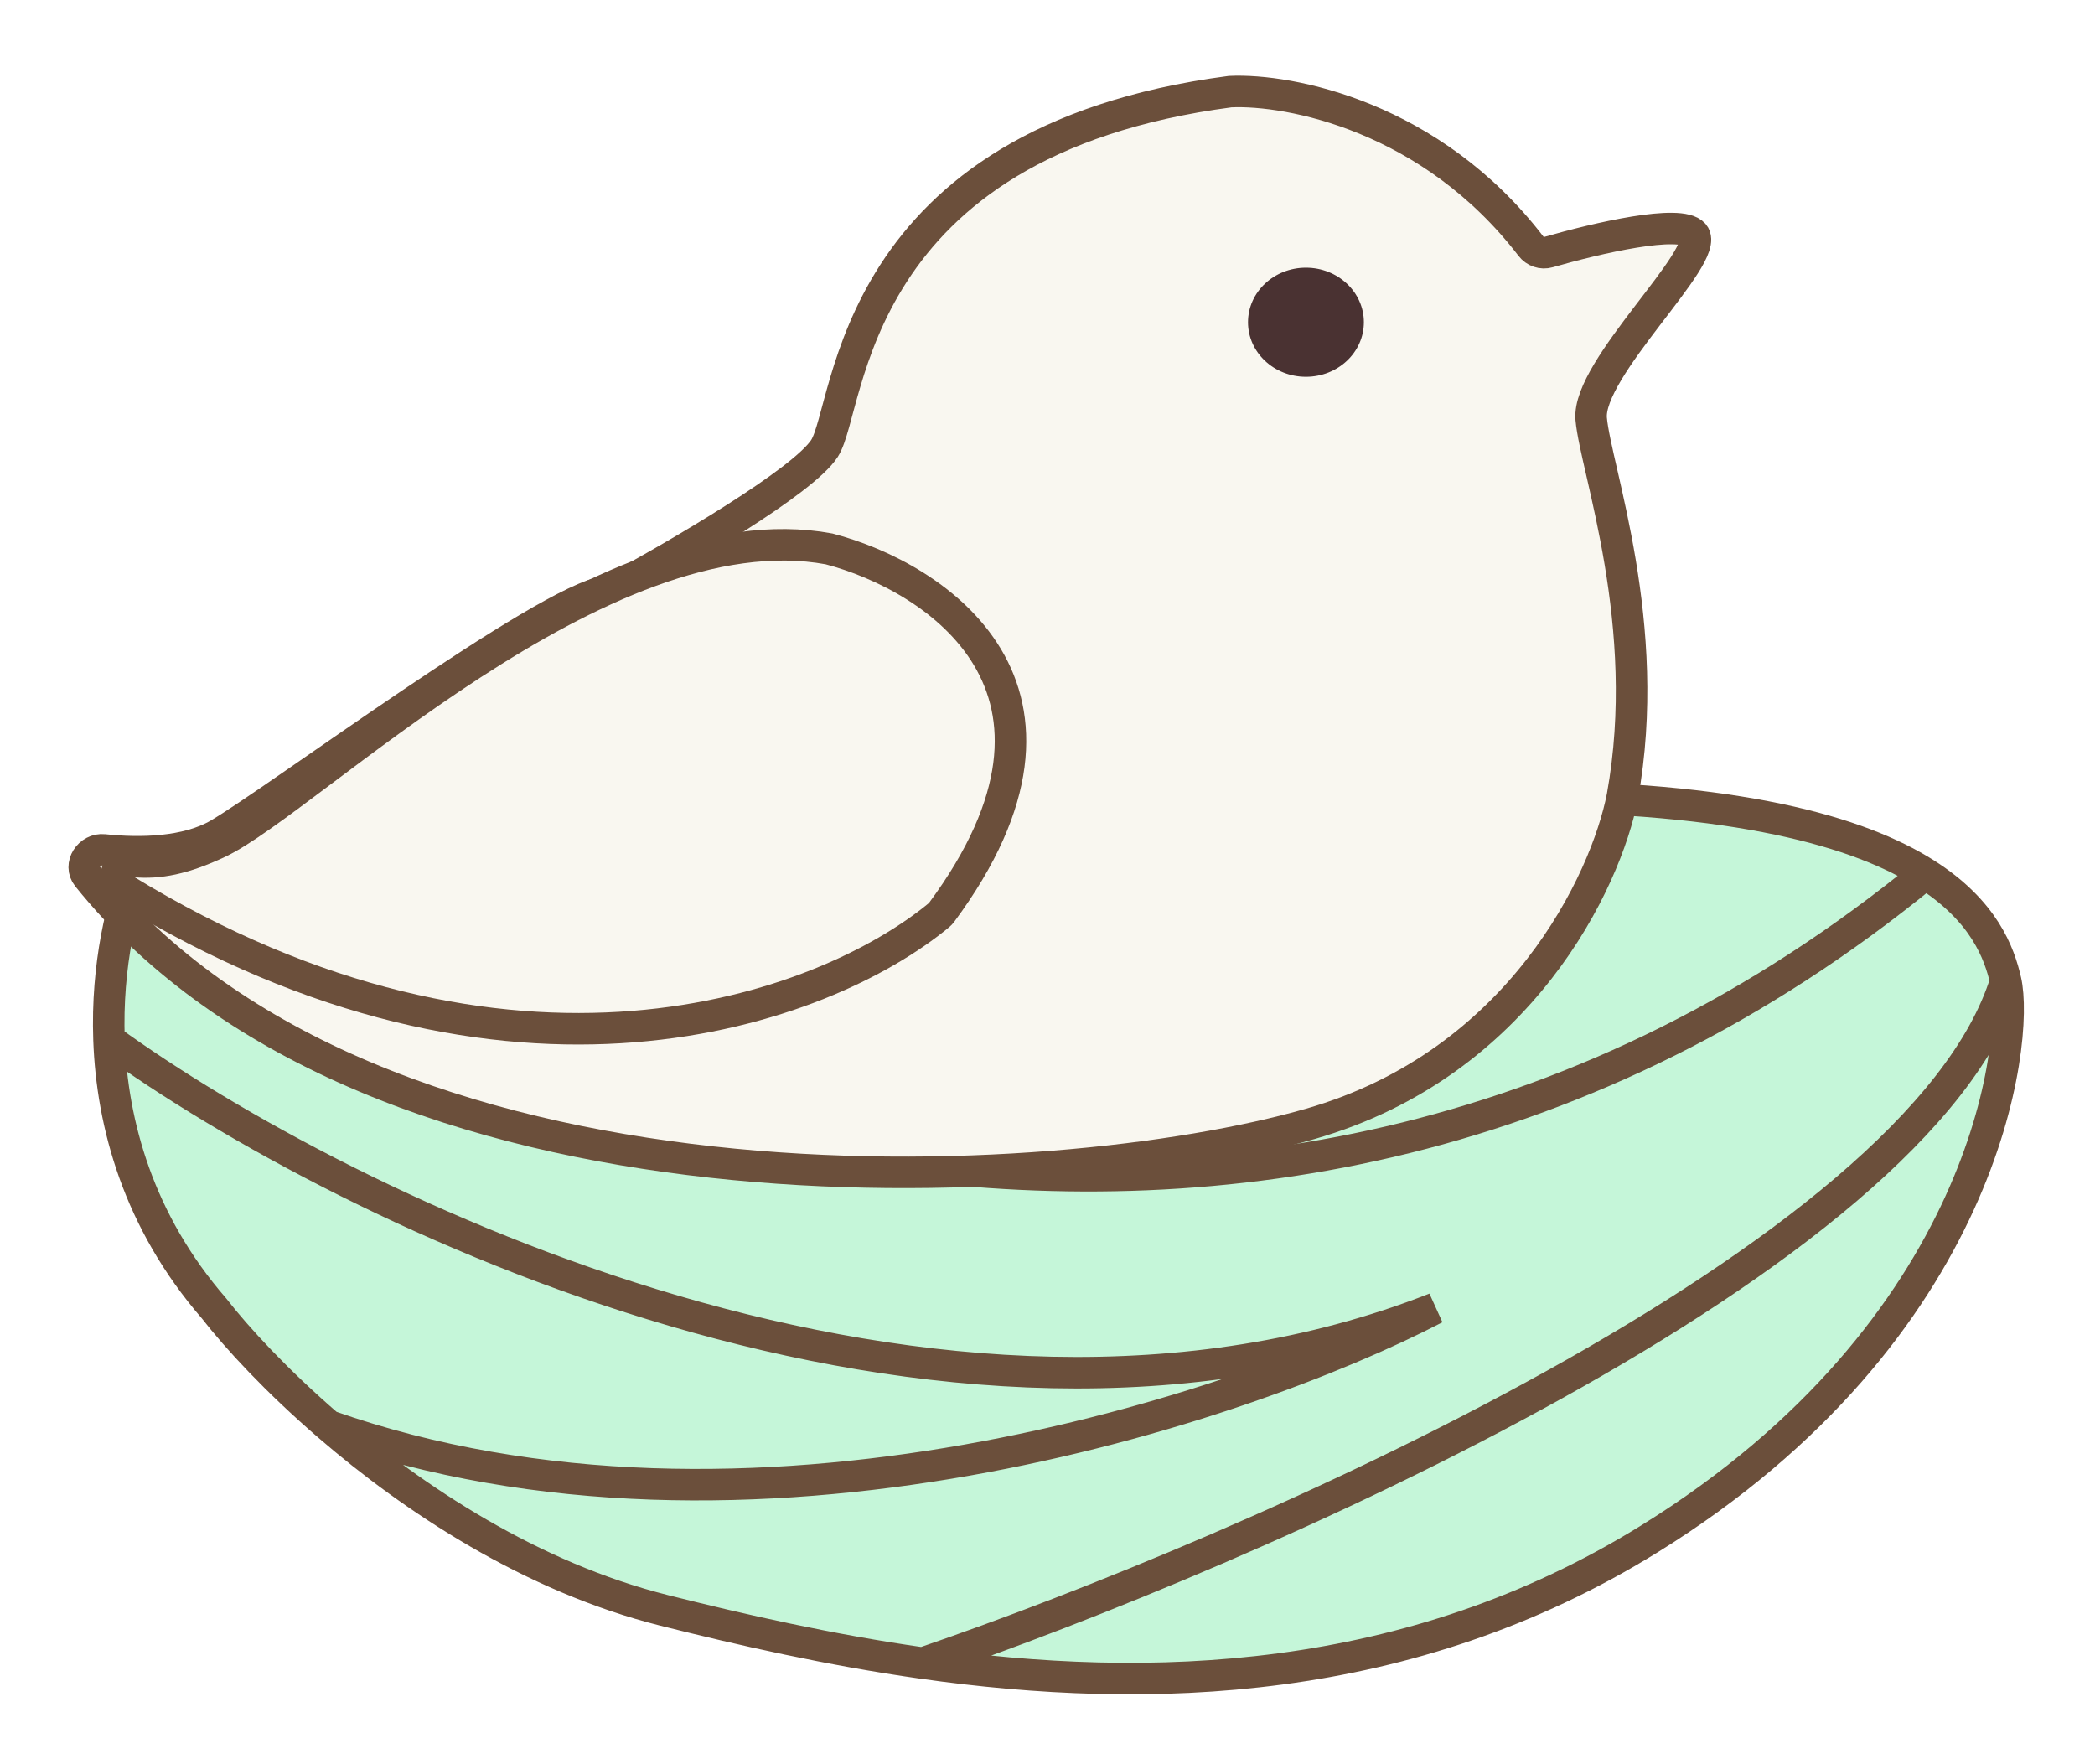 <svg width="133" height="112" viewBox="0 0 133 112" fill="none" xmlns="http://www.w3.org/2000/svg">
<g filter="url(#filter0_d_170_160)">
<path d="M127.331 58.278C128.18 62.007 126.199 80.387 104.694 93.706C89.458 103.142 72.943 103.62 58.572 101.581C52.659 100.742 47.109 99.477 42.16 98.234C33.734 96.119 26.252 91.161 20.862 86.514C17.564 83.67 15.049 80.943 13.581 79.055C8.782 73.522 7.11 67.345 6.92 62.007C6.752 57.272 7.751 53.198 8.77 50.819C13.298 50.819 68.758 46.557 95.922 46.557C110.313 46.557 118.033 48.8 122.238 51.464C125.97 53.828 126.932 56.524 127.331 58.278Z" fill="#C5F6D9"/>
<path d="M8.77 50.819C13.298 50.819 68.758 46.557 95.922 46.557C110.313 46.557 118.033 48.8 122.238 51.464M8.77 50.819C28.766 65.633 79.454 86.502 122.238 51.464M8.77 50.819C7.751 53.198 6.752 57.272 6.92 62.007M127.331 58.278C128.18 62.007 126.199 80.387 104.694 93.706C89.458 103.142 72.943 103.62 58.572 101.581M127.331 58.278C126.932 56.524 125.97 53.828 122.238 51.464M127.331 58.278C121.898 75.965 79.228 94.516 58.572 101.581M6.92 62.007C7.11 67.345 8.782 73.522 13.581 79.055C15.049 80.943 17.564 83.67 20.862 86.514M6.92 62.007C21.873 72.84 59.647 91.415 91.112 79.055C78.8 85.448 47.513 95.89 20.862 86.514M20.862 86.514C26.252 91.161 33.734 96.119 42.16 98.234C47.109 99.477 52.659 100.742 58.572 101.581" stroke="#6B4F3B" stroke-width="2"/>
<path d="M52.347 24.459C51.014 26.552 43.023 31.213 38.984 33.398C38.838 33.477 38.687 33.511 38.523 33.535C34.6 34.09 17.463 46.881 13.865 48.966C11.844 50.137 8.906 50.202 6.593 49.955C5.673 49.857 4.979 50.922 5.559 51.642C23.866 74.395 66.987 71.999 83.19 67.346C96.546 63.51 101.96 51.896 102.997 46.569C104.978 35.647 101.299 25.791 101.016 22.595C100.734 19.398 108.656 12.206 107.525 10.874C106.685 9.886 101.398 11.113 98.303 12.004C97.893 12.122 97.453 11.971 97.194 11.633C90.871 3.388 81.878 1.643 78.097 1.817C53.762 5.014 54.045 21.795 52.347 24.459Z" fill="#F9F7F0" stroke="#6B4F3B" stroke-width="2"/>
<path d="M13.864 49.492C11.624 50.546 10.077 50.818 8.572 50.695C7.469 50.604 6.897 51.854 7.84 52.432C32.424 67.501 52.332 60.115 59.616 54.093C59.676 54.043 59.73 53.986 59.776 53.923C70.293 39.71 59.405 32.617 52.63 30.846C38.199 28.182 19.523 46.828 13.864 49.492Z" fill="#F9F7F0" stroke="#6B4F3B" stroke-width="2"/>
<ellipse cx="82.907" cy="16.457" rx="3.678" ry="3.463" fill="#4A3232"/>
</g>
<defs>
<filter id="filter0_d_170_160" x="0.347" y="0.806" width="132.14" height="110.757" filterUnits="userSpaceOnUse" color-interpolation-filters="sRGB">
<feFlood flood-opacity="0" result="BackgroundImageFix"/>
<feColorMatrix in="SourceAlpha" type="matrix" values="0 0 0 0 0 0 0 0 0 0 0 0 0 0 0 0 0 0 127 0" result="hardAlpha"/>
<feOffset dy="4"/>
<feGaussianBlur stdDeviation="2"/>
<feComposite in2="hardAlpha" operator="out"/>
<feColorMatrix type="matrix" values="0 0 0 0 0 0 0 0 0 0 0 0 0 0 0 0 0 0 0.25 0"/>
<feBlend mode="normal" in2="BackgroundImageFix" result="effect1_dropShadow_170_160"/>
<feBlend mode="normal" in="SourceGraphic" in2="effect1_dropShadow_170_160" result="shape"/>
</filter>
</defs>
</svg>
